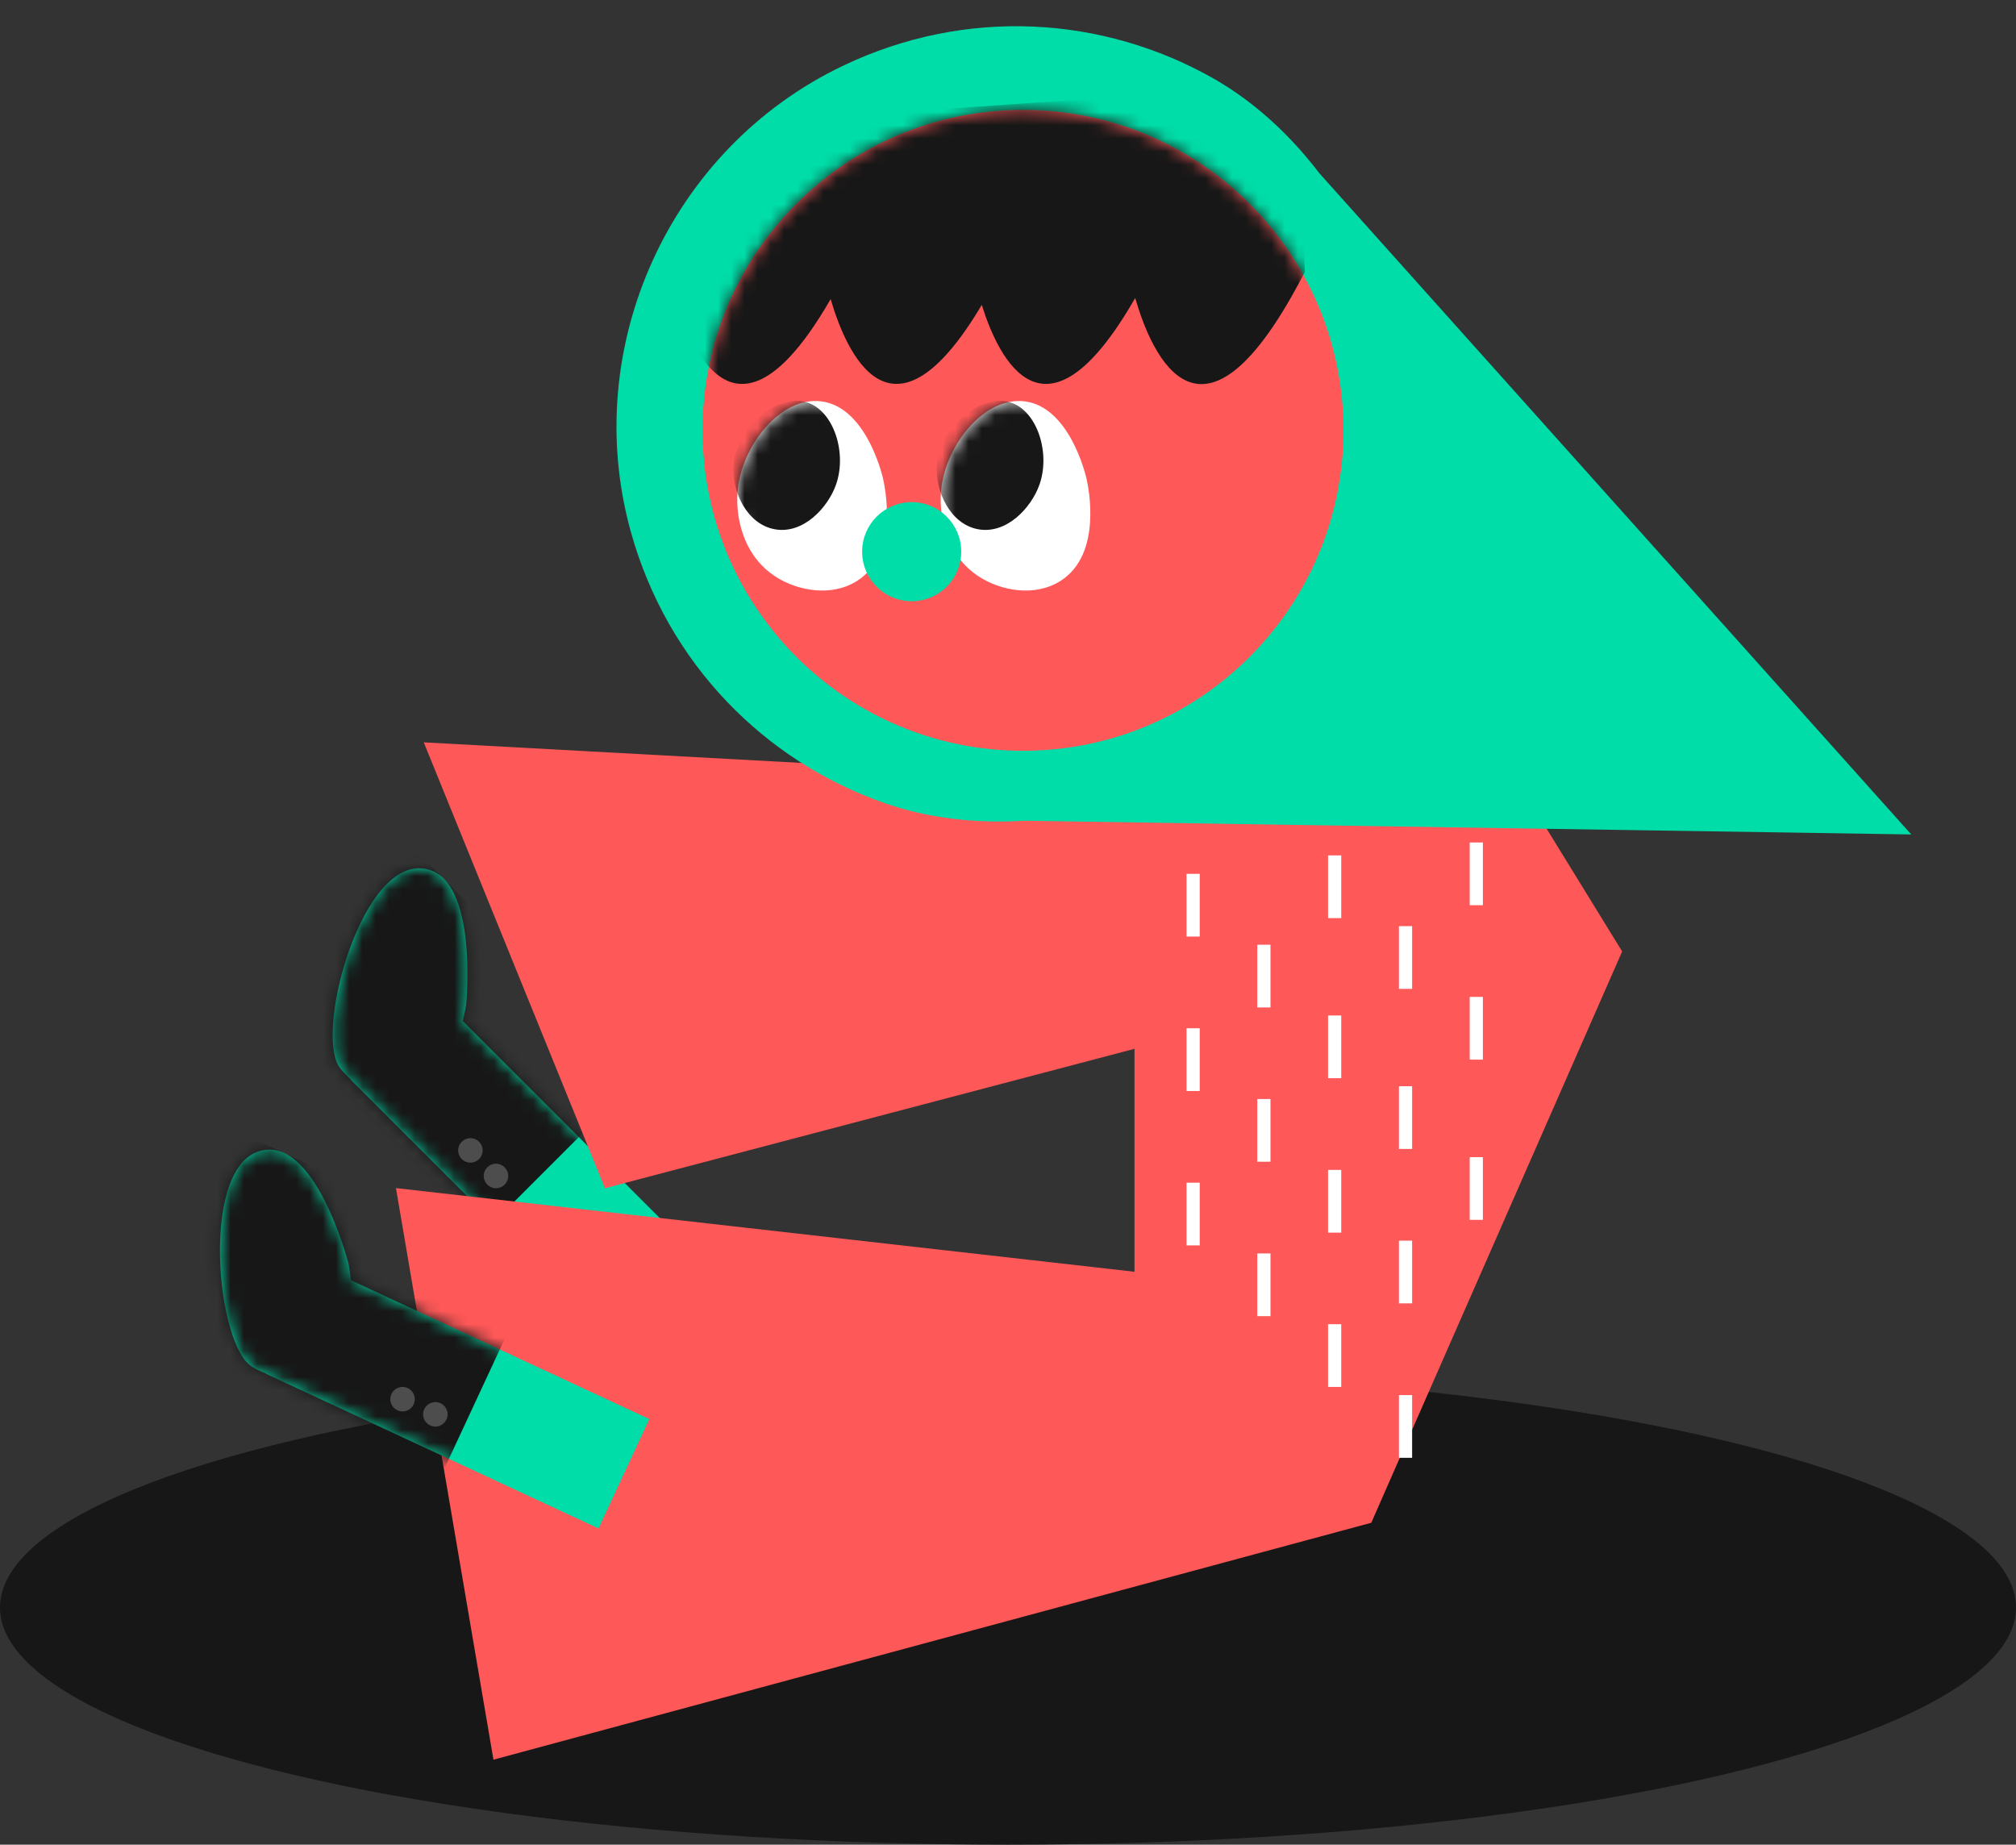 <svg width="153" height="140" viewBox="0 0 153 140" fill="none" xmlns="http://www.w3.org/2000/svg">
<rect x="0" y="0" width="153" height="140" fill="#333333" stroke="none"/>
<ellipse cx="76.5" cy="122" rx="76.5" ry="18" fill="#171717"/>
<path d="M46.3 101.63L52.78 95.15L35.12 77.49C35.31 76.76 35.38 76.24 35.38 76.24C35.38 76.24 36.4 65.9 31.79 65.9C27.18 65.9 23.86 78.65 25.82 81.08C26.08 81.41 26.36 81.68 26.63 81.92L26.61 81.94L46.3 101.63Z" fill="#00DDA8"/>
<mask id="mask0_2094_3413" style="mask-type:luminance" maskUnits="userSpaceOnUse" x="25" y="65" width="28" height="37">
<path d="M46.3 101.63L52.78 95.15L35.12 77.49C35.31 76.76 35.38 76.24 35.38 76.24C35.38 76.24 36.4 65.9 31.79 65.9C27.18 65.9 23.86 78.65 25.82 81.08C26.08 81.41 26.36 81.68 26.63 81.92L26.61 81.94L46.3 101.63Z" fill="white"/>
</mask>
<g mask="url(#mask0_2094_3413)">
<path d="M26.934 103.296L48.606 81.623L26.934 59.95L5.261 81.623L26.934 103.296Z" fill="#171717"/>
</g>
<path d="M37.64 88.32C37.126 88.32 36.71 88.736 36.71 89.25C36.71 89.763 37.126 90.18 37.64 90.18C38.154 90.18 38.57 89.763 38.57 89.25C38.57 88.736 38.154 88.32 37.64 88.32Z" fill="#4D4D4D"/>
<path d="M35.7 86.38C35.186 86.38 34.77 86.796 34.77 87.31C34.77 87.823 35.186 88.24 35.7 88.24C36.214 88.24 36.63 87.823 36.63 87.31C36.63 86.796 36.214 86.38 35.7 86.38Z" fill="#4D4D4D"/>
<path d="M104.07 115.57L123.11 72.21L97.73 30.96L90.33 59.51L32.16 56.34L45.91 90.18L86.1 79.6L86.1 96.52L30.05 90.17L37.45 133.55L104.07 115.57Z" fill="#FF5858"/>
<path d="M45.42 116.01L49.28 107.7L26.63 97.16C26.56 96.41 26.45 95.9 26.45 95.9C26.45 95.9 23.86 85.84 19.53 87.42C15.2 89 16.45 102.12 19.13 103.73C19.49 103.95 19.84 104.11 20.18 104.24L20.18 104.26L45.42 116L45.42 116.01Z" fill="#00DDA8"/>
<mask id="mask1_2094_3413" style="mask-type:luminance" maskUnits="userSpaceOnUse" x="16" y="87" width="34" height="30">
<path d="M45.42 116.01L49.28 107.7L26.63 97.16C26.56 96.41 26.45 95.9 26.45 95.9C26.45 95.9 23.86 85.84 19.53 87.42C15.2 89 16.45 102.12 19.13 103.73C19.49 103.95 19.84 104.11 20.18 104.24L20.18 104.26L45.42 116L45.42 116.01Z" fill="white"/>
</mask>
<g mask="url(#mask1_2094_3413)">
<path d="M27.791 124.212L40.72 96.422L12.931 83.493L0.001 111.283L27.791 124.212Z" fill="#171717"/>
</g>
<path d="M33.04 106.41C32.526 106.41 32.11 106.826 32.11 107.34C32.11 107.853 32.526 108.27 33.04 108.27C33.554 108.27 33.97 107.853 33.97 107.34C33.97 106.826 33.554 106.41 33.04 106.41Z" fill="#4D4D4D"/>
<path d="M30.55 105.26C30.036 105.26 29.62 105.676 29.62 106.19C29.62 106.703 30.036 107.12 30.55 107.12C31.064 107.12 31.48 106.703 31.48 106.19C31.48 105.676 31.064 105.26 30.55 105.26Z" fill="#4D4D4D"/>
<path d="M112.04 92.58L112.04 87.82" stroke="white" stroke-miterlimit="10"/>
<path d="M106.67 87.2L106.67 82.44" stroke="white" stroke-miterlimit="10"/>
<path d="M101.29 81.83L101.29 77.07" stroke="white" stroke-miterlimit="10"/>
<path d="M95.92 76.46L95.92 71.7" stroke="white" stroke-miterlimit="10"/>
<path d="M90.55 71.08L90.55 66.32" stroke="white" stroke-miterlimit="10"/>
<path d="M106.67 98.919L106.67 94.159" stroke="white" stroke-miterlimit="10"/>
<path d="M101.29 93.55L101.29 88.79" stroke="white" stroke-miterlimit="10"/>
<path d="M95.92 88.169L95.92 83.409" stroke="white" stroke-miterlimit="10"/>
<path d="M90.55 82.8L90.55 78.04" stroke="white" stroke-miterlimit="10"/>
<path d="M106.67 110.64L106.67 105.88" stroke="white" stroke-miterlimit="10"/>
<path d="M101.29 105.26L101.29 100.5" stroke="white" stroke-miterlimit="10"/>
<path d="M112.04 68.7L112.04 63.94" stroke="white" stroke-miterlimit="10"/>
<path d="M112.04 80.419L112.04 75.659" stroke="white" stroke-miterlimit="10"/>
<path d="M106.67 75.05L106.67 70.29" stroke="white" stroke-miterlimit="10"/>
<path d="M101.29 69.68L101.29 64.92" stroke="white" stroke-miterlimit="10"/>
<path d="M95.92 99.89L95.92 95.13" stroke="white" stroke-miterlimit="10"/>
<path d="M90.55 94.519L90.55 89.76" stroke="white" stroke-miterlimit="10"/>
<path d="M77.77 62.29L145.05 63.33L100.14 13.16C97.92 10.25 95.2 7.71 92.01 5.91C83.76 1.26 73.4 0.49 63.98 4.99C50.85 11.25 43.98 26.32 47.87 40.34C50.67 50.43 58.08 57.76 67.04 60.92C70.47 62.13 74.14 62.51 77.77 62.29Z" fill="#00DDA8"/>
<path d="M77.64 8.339C64.209 8.339 53.32 19.228 53.32 32.66C53.32 46.091 64.209 56.98 77.64 56.98C91.072 56.98 101.96 46.091 101.96 32.66C101.96 19.228 91.072 8.339 77.64 8.339Z" fill="#FF5858"/>
<mask id="mask2_2094_3413" style="mask-type:luminance" maskUnits="userSpaceOnUse" x="53" y="8" width="49" height="49">
<path d="M77.64 8.339C64.209 8.339 53.32 19.228 53.32 32.66C53.32 46.091 64.209 56.98 77.64 56.98C91.072 56.98 101.96 46.091 101.96 32.66C101.96 19.228 91.072 8.339 77.64 8.339Z" fill="white"/>
</mask>
<g mask="url(#mask2_2094_3413)">
<path d="M98.78 14.399L87.92 7.139L64.14 8.789L53.57 20.759L50.84 20.789C50.84 20.789 54.1 38.229 63.04 22.699C64.21 26.709 67.65 34.689 74.51 23.139C75.81 27.309 79.34 34.489 86.14 22.639L86.16 22.639C87.39 26.889 91.21 35.849 99.03 20.629L98.78 14.389L98.78 14.399Z" fill="#171717"/>
</g>
<path d="M65.04 44.09C68.28 42.039 67.14 36.849 67.01 36.289C66.91 35.87 65.67 30.86 62.31 30.459C59.32 30.099 56.47 33.62 56.02 36.9C55.72 39.08 56.35 42.179 58.9 43.789C60.55 44.84 63.1 45.319 65.04 44.09Z" fill="white"/>
<mask id="mask3_2094_3413" style="mask-type:luminance" maskUnits="userSpaceOnUse" x="55" y="30" width="13" height="15">
<path d="M65.04 44.09C68.28 42.039 67.14 36.849 67.01 36.289C66.91 35.87 65.67 30.86 62.31 30.459C59.32 30.099 56.47 33.62 56.02 36.9C55.72 39.08 56.35 42.179 58.9 43.789C60.55 44.84 63.1 45.319 65.04 44.09Z" fill="white"/>
</mask>
<g mask="url(#mask3_2094_3413)">
<path d="M55.66 35.339C55.53 37.249 56.65 39.779 58.8 40.169C60.96 40.559 62.81 38.539 63.43 36.829C64.31 34.419 63.29 31.199 61.27 30.549C59.02 29.829 55.86 32.419 55.66 35.339Z" fill="#171717"/>
</g>
<path d="M80.48 44.09C83.72 42.039 82.58 36.849 82.45 36.289C82.35 35.87 81.11 30.86 77.75 30.459C74.76 30.099 71.91 33.62 71.46 36.9C71.16 39.08 71.79 42.179 74.34 43.789C75.99 44.84 78.54 45.319 80.48 44.09Z" fill="white"/>
<mask id="mask4_2094_3413" style="mask-type:luminance" maskUnits="userSpaceOnUse" x="71" y="30" width="12" height="15">
<path d="M80.48 44.09C83.72 42.039 82.58 36.849 82.45 36.289C82.35 35.87 81.11 30.86 77.75 30.459C74.76 30.099 71.91 33.62 71.46 36.9C71.16 39.08 71.79 42.179 74.34 43.789C75.99 44.84 78.54 45.319 80.48 44.09Z" fill="white"/>
</mask>
<g mask="url(#mask4_2094_3413)">
<path d="M71.1 35.339C70.97 37.249 72.09 39.779 74.24 40.169C76.4 40.559 78.25 38.539 78.87 36.829C79.75 34.419 78.73 31.199 76.71 30.549C74.46 29.829 71.3 32.419 71.1 35.339Z" fill="#171717"/>
</g>
<path d="M69.19 38.109C67.114 38.109 65.43 39.793 65.43 41.869C65.43 43.946 67.114 45.629 69.19 45.629C71.267 45.629 72.95 43.946 72.95 41.869C72.95 39.793 71.267 38.109 69.19 38.109Z" fill="#00DDA8"/>
</svg>
